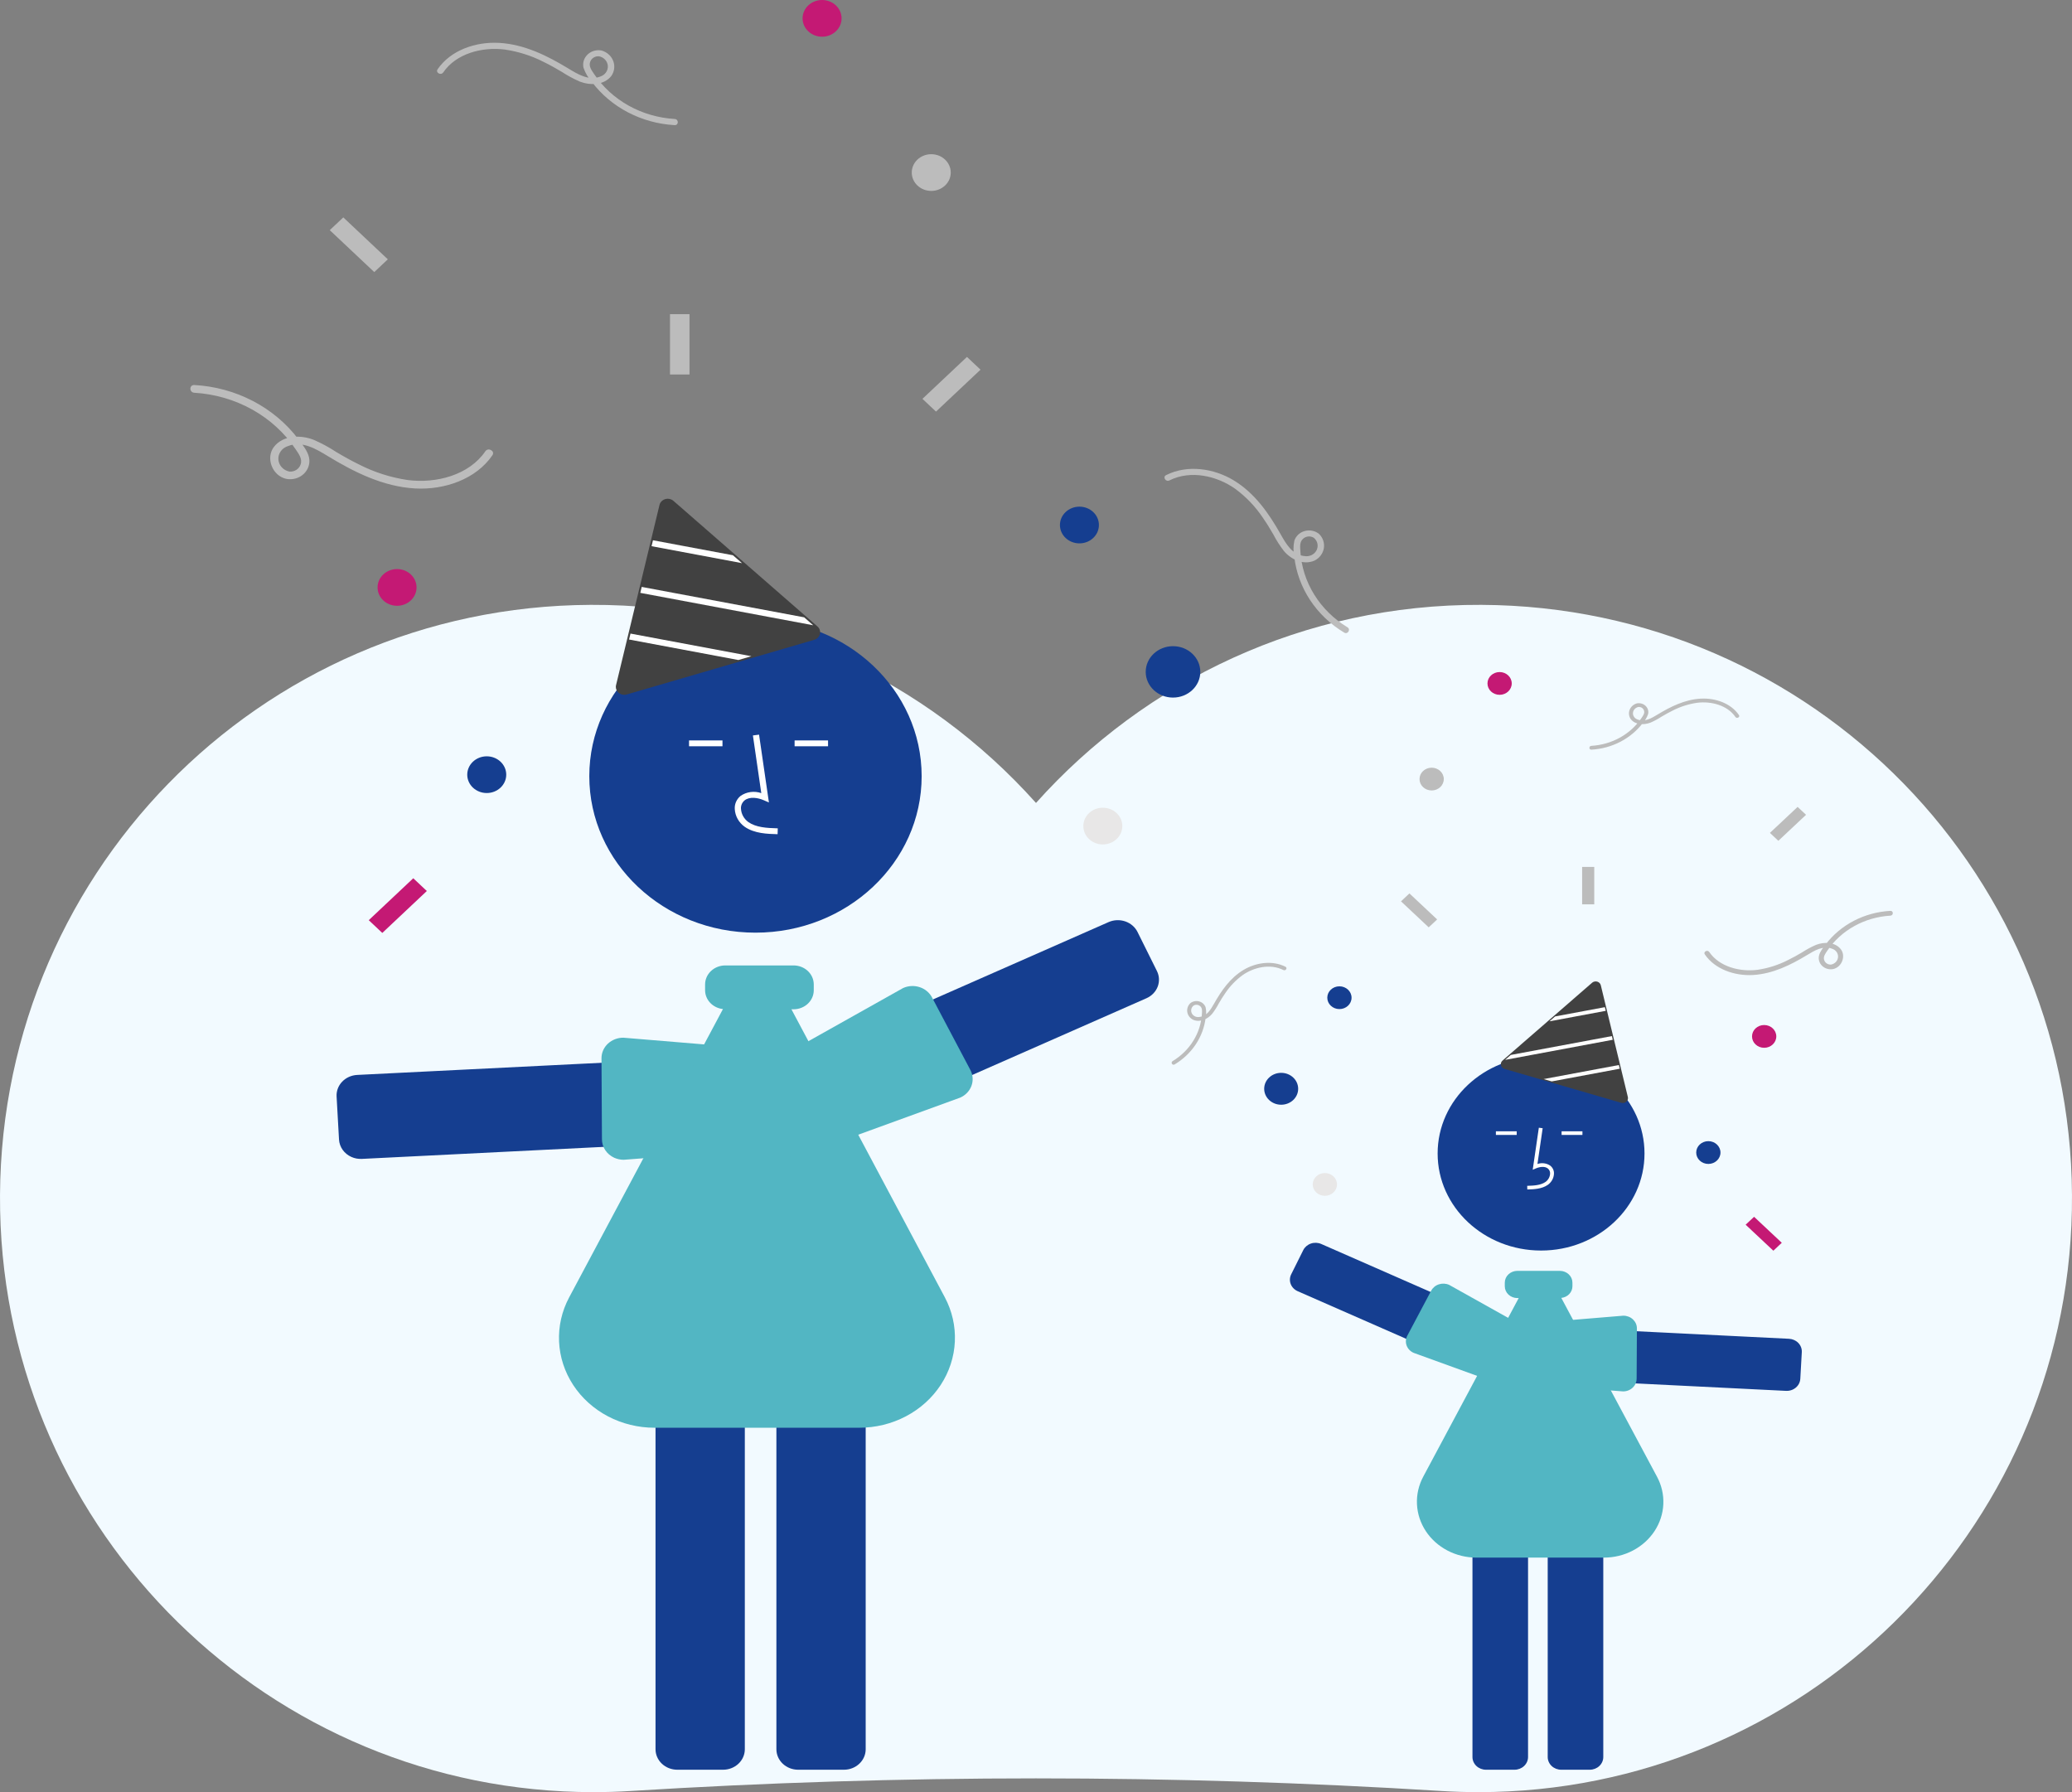<svg width="185" height="160" viewBox="0 0 185 160" fill="none" xmlns="http://www.w3.org/2000/svg">
<rect x="0" y="0" width="185" height="160" fill="#808080" stroke="none"/>
<path d="M132.257 54.001C116.456 53.928 102.254 60.776 92.5 71.686C82.746 60.776 68.544 53.928 52.743 54.001C23.071 54.136 -0.576 78.397 0.011 108.069C0.58 136.847 24.082 160 52.99 160C54.112 160 55.225 159.965 56.329 159.896C80.419 158.397 104.581 158.397 128.671 159.896C129.775 159.965 130.888 160 132.01 160C160.918 160 184.42 136.847 184.989 108.069C185.576 78.397 161.929 54.136 132.257 54.001Z" fill="#F2FAFF"/>
<g clip-path="url(#clip0)">
<path d="M67.453 83.267C75.647 83.267 82.29 77.013 82.29 69.298C82.29 61.583 75.647 55.329 67.453 55.329C59.259 55.329 52.616 61.583 52.616 69.298C52.616 77.013 59.259 83.267 67.453 83.267Z" fill="#153E90"/>
<path d="M31.369 103.288C31.055 103.147 30.787 102.928 30.593 102.655C30.4 102.382 30.288 102.065 30.269 101.737L30.053 97.89C30.027 97.407 30.205 96.933 30.549 96.573C30.893 96.212 31.375 95.996 31.889 95.969L65.943 94.276C66.457 94.251 66.961 94.418 67.343 94.742C67.726 95.066 67.956 95.52 67.984 96.004L68.2 99.851C68.226 100.334 68.048 100.808 67.704 101.168C67.36 101.528 66.878 101.745 66.364 101.771L32.309 103.465C31.985 103.482 31.662 103.421 31.369 103.288Z" fill="#153E90"/>
<path d="M54.844 103.364C54.513 103.213 54.234 102.977 54.039 102.682C53.845 102.388 53.743 102.048 53.745 101.702L53.705 94.459C53.707 94.219 53.759 93.981 53.858 93.76C53.958 93.539 54.102 93.339 54.284 93.17C54.466 93.002 54.681 92.869 54.917 92.779C55.154 92.689 55.407 92.643 55.662 92.645L71.197 93.935C71.609 93.937 72.128 94.537 72.545 95.019C72.676 95.17 72.789 95.3 72.872 95.379C72.908 95.414 72.942 95.45 72.975 95.487C73.272 95.82 73.433 96.241 73.429 96.676L73.395 100.528C73.39 101.012 73.181 101.475 72.814 101.815C72.447 102.154 71.952 102.343 71.438 102.34L55.682 103.544C55.392 103.543 55.106 103.481 54.844 103.364Z" fill="#52B6C3"/>
<path d="M64.561 158H60.47C59.955 157.999 59.462 157.807 59.098 157.464C58.734 157.122 58.53 156.657 58.529 156.173V123.544C58.53 123.059 58.734 122.595 59.098 122.252C59.462 121.91 59.955 121.717 60.47 121.717H64.561C65.076 121.717 65.569 121.91 65.933 122.252C66.297 122.595 66.501 123.059 66.502 123.544V156.173C66.501 156.657 66.297 157.122 65.933 157.464C65.569 157.807 65.076 157.999 64.561 158Z" fill="#153E90"/>
<path d="M75.353 158H71.262C70.747 157.999 70.254 157.807 69.89 157.464C69.526 157.122 69.322 156.657 69.321 156.173V123.544C69.322 123.059 69.527 122.595 69.89 122.252C70.254 121.91 70.747 121.717 71.262 121.717H75.353C75.868 121.717 76.361 121.91 76.725 122.252C77.089 122.595 77.293 123.059 77.294 123.544V156.173C77.293 156.657 77.089 157.122 76.725 157.464C76.361 157.807 75.868 157.999 75.353 158Z" fill="#153E90"/>
<path d="M69.428 74.476L69.444 73.954C68.412 73.927 67.503 73.866 66.82 73.396C66.626 73.255 66.467 73.076 66.353 72.873C66.239 72.668 66.173 72.444 66.159 72.214C66.147 72.073 66.17 71.932 66.225 71.801C66.281 71.67 66.368 71.553 66.479 71.458C66.933 71.098 67.662 71.214 68.194 71.444L68.653 71.642L67.773 65.589L67.224 65.66L67.972 70.809C67.666 70.702 67.336 70.669 67.013 70.713C66.689 70.756 66.383 70.876 66.121 71.06C65.945 71.204 65.807 71.386 65.717 71.589C65.628 71.792 65.59 72.013 65.605 72.232C65.621 72.541 65.709 72.843 65.862 73.117C66.016 73.391 66.231 73.63 66.493 73.817C67.37 74.421 68.511 74.451 69.428 74.476Z" fill="white"/>
<path d="M64.507 66.104H61.521V66.626H64.507V66.104Z" fill="white"/>
<path d="M73.933 66.104H70.947V66.626H73.933V66.104Z" fill="white"/>
<path d="M84.357 115.818L70.663 90.108H70.856C71.333 90.107 71.791 89.928 72.129 89.61C72.467 89.292 72.657 88.861 72.658 88.411V87.889C72.657 87.439 72.467 87.008 72.129 86.69C71.791 86.372 71.333 86.193 70.856 86.193H64.757C64.279 86.193 63.821 86.372 63.483 86.69C63.145 87.008 62.955 87.439 62.955 87.889V88.411C62.956 88.826 63.12 89.226 63.413 89.535C63.708 89.844 64.112 90.041 64.55 90.088L50.816 115.832C50.163 117.057 49.853 118.418 49.917 119.787C49.98 121.156 50.415 122.486 51.179 123.653C51.943 124.819 53.011 125.781 54.281 126.449C55.552 127.117 56.983 127.467 58.438 127.467H76.72C78.177 127.467 79.61 127.117 80.882 126.448C82.155 125.78 83.225 124.816 83.99 123.649C84.755 122.481 85.191 121.149 85.255 119.778C85.319 118.408 85.01 117.045 84.357 115.818Z" fill="#52B6C3"/>
<path d="M68.094 95.927L98.984 82.323C99.451 82.118 99.984 82.096 100.468 82.261C100.951 82.426 101.346 82.766 101.564 83.204L103.298 86.693C103.515 87.132 103.539 87.635 103.364 88.09C103.188 88.545 102.828 88.917 102.362 89.122L71.472 102.726C71.006 102.931 70.473 102.953 69.989 102.788C69.505 102.623 69.111 102.284 68.892 101.845L67.159 98.356C67.05 98.138 66.989 97.903 66.977 97.663C66.966 97.424 67.005 97.184 67.093 96.959C67.162 96.78 67.259 96.613 67.382 96.462C67.571 96.233 67.815 96.049 68.094 95.927Z" fill="#153E90"/>
<path d="M67.035 95.843L80.635 88.211C81.098 88.001 81.631 87.974 82.116 88.133C82.602 88.293 83 88.628 83.224 89.064L86.653 95.551C86.764 95.768 86.828 96.004 86.842 96.244C86.856 96.484 86.819 96.725 86.734 96.952C86.649 97.179 86.517 97.388 86.345 97.567C86.174 97.745 85.967 97.891 85.736 97.993L71.208 103.277C70.827 103.45 70.08 103.127 69.48 102.868C69.292 102.787 69.13 102.717 69.019 102.68C68.97 102.664 68.922 102.646 68.875 102.626C68.453 102.451 68.111 102.139 67.912 101.747L66.138 98.276C65.982 97.97 65.919 97.629 65.957 97.291C65.995 96.954 66.131 96.632 66.352 96.364C66.533 96.142 66.767 95.964 67.035 95.843Z" fill="#52B6C3"/>
<path d="M55.735 62.033C55.536 62.032 55.346 61.958 55.206 61.825C55.066 61.693 54.987 61.514 54.986 61.327C54.985 61.272 54.992 61.216 55.006 61.163L58.884 45.08C58.913 44.959 58.976 44.847 59.065 44.756C59.155 44.665 59.268 44.598 59.394 44.561C59.52 44.524 59.654 44.519 59.783 44.546C59.912 44.573 60.031 44.632 60.128 44.716L72.984 55.925C73.081 56.009 73.153 56.116 73.192 56.235C73.231 56.353 73.236 56.48 73.207 56.601C73.178 56.722 73.116 56.834 73.027 56.925C72.938 57.017 72.824 57.084 72.699 57.122L55.96 62.001C55.887 62.022 55.811 62.033 55.735 62.033Z" fill="#414141"/>
<path d="M66.251 50.277L58.175 48.763L58.302 48.235L65.441 49.572L66.251 50.277Z" fill="white"/>
<path d="M72.609 55.823L57.169 52.93L57.296 52.399L71.8 55.115L72.609 55.823Z" fill="white"/>
<path d="M67.086 58.587L65.927 58.925L56.166 57.096L56.294 56.565L67.086 58.587Z" fill="white"/>
<path d="M104.733 62.279C106.079 62.279 107.17 61.252 107.17 59.984C107.17 58.717 106.079 57.69 104.733 57.69C103.387 57.69 102.296 58.717 102.296 59.984C102.296 61.252 103.387 62.279 104.733 62.279Z" fill="#153E90"/>
<path d="M73.4 3.278C74.361 3.278 75.141 2.544 75.141 1.639C75.141 0.734 74.361 0 73.4 0C72.439 0 71.659 0.734 71.659 1.639C71.659 2.544 72.439 3.278 73.4 3.278Z" fill="#C41974"/>
<path d="M35.452 54.084C36.413 54.084 37.192 53.35 37.192 52.445C37.192 51.54 36.413 50.806 35.452 50.806C34.49 50.806 33.711 51.54 33.711 52.445C33.711 53.35 34.49 54.084 35.452 54.084Z" fill="#C41974"/>
<path d="M96.378 48.512C97.339 48.512 98.118 47.778 98.118 46.873C98.118 45.968 97.339 45.234 96.378 45.234C95.416 45.234 94.637 45.968 94.637 46.873C94.637 47.778 95.416 48.512 96.378 48.512Z" fill="#153E90"/>
<path d="M43.459 70.801C44.42 70.801 45.2 70.067 45.2 69.162C45.2 68.257 44.42 67.523 43.459 67.523C42.498 67.523 41.718 68.257 41.718 69.162C41.718 70.067 42.498 70.801 43.459 70.801Z" fill="#153E90"/>
<path d="M98.466 75.39C99.428 75.39 100.207 74.656 100.207 73.751C100.207 72.846 99.428 72.112 98.466 72.112C97.505 72.112 96.726 72.846 96.726 73.751C96.726 74.656 97.505 75.39 98.466 75.39Z" fill="#E8E7E7"/>
<path d="M83.148 17.045C84.109 17.045 84.888 16.311 84.888 15.406C84.888 14.5 84.109 13.767 83.148 13.767C82.186 13.767 81.407 14.5 81.407 15.406C81.407 16.311 82.186 17.045 83.148 17.045Z" fill="#BCBCBC"/>
<path d="M17.354 35.065C19.177 35.173 20.946 35.687 22.518 36.563C24.089 37.439 25.417 38.654 26.394 40.107C26.668 40.519 27.025 40.971 26.835 41.478C26.769 41.673 26.635 41.84 26.455 41.954C26.275 42.067 26.059 42.12 25.843 42.102C25.574 42.048 25.331 41.911 25.152 41.714C24.973 41.517 24.869 41.269 24.854 41.01C24.839 40.751 24.915 40.495 25.071 40.281C25.226 40.066 25.452 39.906 25.713 39.825C26.978 39.317 28.253 40.102 29.283 40.728C31.629 42.155 34.21 43.445 37.053 43.608C39.684 43.758 42.505 42.787 43.968 40.639C44.224 40.264 43.588 39.916 43.333 40.29C41.882 42.42 38.949 43.185 36.398 42.856C34.878 42.63 33.41 42.161 32.059 41.469C31.358 41.127 30.678 40.747 30.011 40.348C29.377 39.931 28.706 39.569 28.003 39.264C26.833 38.811 25.283 38.846 24.465 39.889C23.702 40.862 24.291 42.481 25.568 42.754C25.848 42.806 26.137 42.792 26.41 42.713C26.682 42.634 26.93 42.492 27.13 42.301C27.33 42.109 27.477 41.874 27.556 41.616C27.636 41.358 27.647 41.086 27.588 40.823C27.46 40.25 27.002 39.69 26.648 39.222C25.582 37.81 24.194 36.642 22.586 35.803C20.977 34.964 19.189 34.476 17.354 34.374C16.881 34.352 16.883 35.043 17.354 35.065L17.354 35.065Z" fill="#BCBCBC"/>
<path d="M120.306 56.001C119.084 55.261 118.067 54.258 117.336 53.076C116.606 51.894 116.183 50.566 116.103 49.2C116.083 48.814 116.021 48.37 116.361 48.087C116.487 47.976 116.649 47.908 116.821 47.895C116.993 47.882 117.164 47.925 117.307 48.016C117.472 48.152 117.584 48.335 117.627 48.537C117.67 48.74 117.641 48.95 117.545 49.135C117.448 49.32 117.29 49.471 117.094 49.562C116.898 49.655 116.675 49.683 116.46 49.644C115.373 49.536 114.81 48.525 114.353 47.715C113.311 45.867 112.049 44.029 110.142 42.879C108.377 41.814 106.018 41.459 104.118 42.417C103.785 42.584 104.083 43.057 104.414 42.891C106.299 41.941 108.651 42.48 110.287 43.64C111.25 44.351 112.076 45.213 112.73 46.187C113.076 46.681 113.392 47.193 113.69 47.713C113.959 48.233 114.276 48.73 114.638 49.198C115.265 49.94 116.356 50.481 117.353 50.056C117.575 49.947 117.768 49.792 117.914 49.601C118.061 49.41 118.159 49.19 118.199 48.957C118.239 48.725 118.221 48.487 118.146 48.262C118.071 48.037 117.941 47.832 117.767 47.663C117.594 47.525 117.387 47.429 117.165 47.385C116.943 47.34 116.713 47.348 116.495 47.408C116.277 47.468 116.079 47.578 115.917 47.728C115.755 47.878 115.636 48.063 115.569 48.267C115.466 48.747 115.464 49.242 115.562 49.723C115.721 51.091 116.204 52.409 116.976 53.579C117.748 54.748 118.788 55.74 120.021 56.481C120.34 56.669 120.624 56.188 120.306 56.001L120.306 56.001Z" fill="#BCBCBC"/>
<path d="M60.237 10.622C58.787 10.536 57.38 10.128 56.13 9.431C54.88 8.734 53.824 7.768 53.047 6.612C52.829 6.285 52.545 5.925 52.696 5.521C52.748 5.367 52.855 5.234 52.998 5.143C53.142 5.053 53.313 5.012 53.485 5.025C53.699 5.069 53.892 5.177 54.035 5.334C54.177 5.491 54.26 5.688 54.272 5.894C54.283 6.1 54.223 6.304 54.099 6.474C53.976 6.644 53.796 6.772 53.588 6.836C52.583 7.24 51.568 6.616 50.749 6.118C48.883 4.983 46.83 3.957 44.569 3.828C42.477 3.708 40.233 4.48 39.069 6.189C38.866 6.487 39.371 6.764 39.574 6.466C40.728 4.772 43.061 4.164 45.09 4.426C46.299 4.605 47.466 4.978 48.541 5.529C49.099 5.801 49.64 6.103 50.17 6.421C50.674 6.752 51.208 7.04 51.767 7.283C52.698 7.643 53.931 7.615 54.581 6.785C54.719 6.589 54.806 6.365 54.836 6.131C54.865 5.897 54.836 5.66 54.751 5.438C54.666 5.217 54.527 5.017 54.345 4.856C54.163 4.694 53.944 4.574 53.704 4.507C53.481 4.465 53.251 4.477 53.034 4.54C52.818 4.603 52.621 4.715 52.462 4.867C52.302 5.02 52.186 5.207 52.122 5.412C52.059 5.617 52.05 5.834 52.097 6.043C52.256 6.509 52.51 6.942 52.845 7.316C53.692 8.439 54.796 9.368 56.076 10.035C57.355 10.702 58.777 11.091 60.237 11.172C60.613 11.19 60.612 10.64 60.237 10.622L60.237 10.622Z" fill="#BCBCBC"/>
<path d="M61.563 28.049H59.822V33.434H61.563V28.049Z" fill="#BCBCBC"/>
<path d="M33.417 24.291L34.627 23.152L30.652 19.409L29.442 20.548L33.417 24.291Z" fill="#BCBCBC"/>
<path d="M82.361 35.608L83.571 36.747L87.546 33.004L86.336 31.865L82.361 35.608Z" fill="#BCBCBC"/>
<path d="M32.924 82.153L34.134 83.292L38.109 79.549L36.899 78.41L32.924 82.153Z" fill="#C41974"/>
</g>
<g clip-path="url(#clip1)">
<path d="M137.595 111.647C132.495 111.647 128.36 107.767 128.36 102.982C128.36 98.197 132.495 94.318 137.595 94.318C142.696 94.318 146.831 98.197 146.831 102.982C146.831 107.767 142.696 111.647 137.595 111.647Z" fill="#153E90"/>
<path d="M160.056 124.065C160.252 123.977 160.419 123.841 160.539 123.672C160.66 123.503 160.729 123.306 160.741 123.103L160.875 120.717C160.892 120.417 160.781 120.123 160.567 119.899C160.352 119.676 160.052 119.542 159.733 119.525L138.535 118.475C138.216 118.459 137.902 118.563 137.664 118.764C137.426 118.965 137.283 119.247 137.265 119.547L137.131 121.933C137.115 122.233 137.226 122.527 137.44 122.75C137.654 122.973 137.954 123.108 138.274 123.124L159.471 124.175C159.673 124.185 159.874 124.147 160.056 124.065Z" fill="#153E90"/>
<path d="M145.444 124.112C145.65 124.018 145.824 123.872 145.945 123.689C146.066 123.507 146.129 123.296 146.128 123.081L146.153 118.588C146.152 118.44 146.119 118.292 146.058 118.155C145.996 118.018 145.906 117.894 145.793 117.789C145.68 117.685 145.546 117.602 145.398 117.546C145.251 117.491 145.094 117.462 144.935 117.464L135.265 118.263C135.009 118.265 134.686 118.637 134.426 118.936C134.345 119.029 134.274 119.11 134.223 119.159C134.2 119.181 134.179 119.203 134.158 119.226C133.974 119.432 133.874 119.694 133.876 119.964L133.897 122.353C133.9 122.653 134.03 122.94 134.259 123.151C134.487 123.362 134.795 123.479 135.115 123.477L144.923 124.223C145.103 124.223 145.281 124.185 145.444 124.112Z" fill="#52B6C3"/>
<path d="M139.396 158H141.943C142.263 158 142.57 157.88 142.796 157.668C143.023 157.455 143.15 157.167 143.15 156.867V136.628C143.15 136.328 143.023 136.04 142.796 135.827C142.57 135.615 142.263 135.495 141.943 135.495H139.396C139.075 135.495 138.768 135.615 138.542 135.827C138.316 136.04 138.188 136.328 138.188 136.628V156.867C138.188 157.167 138.316 157.455 138.542 157.668C138.768 157.88 139.075 158 139.396 158Z" fill="#153E90"/>
<path d="M132.678 158H135.225C135.545 158 135.852 157.88 136.078 157.668C136.305 157.455 136.432 157.167 136.433 156.867V136.628C136.432 136.328 136.305 136.04 136.078 135.827C135.852 135.615 135.545 135.495 135.225 135.495H132.678C132.358 135.495 132.051 135.615 131.824 135.827C131.598 136.04 131.47 136.328 131.47 136.628V156.867C131.47 157.167 131.598 157.455 131.824 157.668C132.051 157.88 132.358 158 132.678 158Z" fill="#153E90"/>
<path d="M136.366 106.194L136.357 105.87C136.999 105.853 137.565 105.815 137.99 105.524C138.111 105.437 138.21 105.326 138.281 105.199C138.351 105.073 138.392 104.933 138.401 104.791C138.408 104.704 138.394 104.616 138.36 104.535C138.325 104.453 138.271 104.381 138.202 104.322C137.92 104.098 137.465 104.171 137.134 104.313L136.849 104.436L137.396 100.682L137.738 100.726L137.272 103.919C137.463 103.853 137.668 103.832 137.87 103.86C138.071 103.887 138.262 103.961 138.425 104.075C138.534 104.165 138.62 104.277 138.676 104.403C138.732 104.529 138.756 104.666 138.746 104.802C138.736 104.994 138.681 105.181 138.586 105.351C138.49 105.521 138.356 105.669 138.193 105.785C137.647 106.16 136.937 106.179 136.366 106.194Z" fill="white"/>
<path d="M139.429 101.001H141.288V101.325H139.429V101.001Z" fill="white"/>
<path d="M133.562 101.001H135.421V101.325H133.562V101.001Z" fill="white"/>
<path d="M127.074 131.837L135.598 115.89H135.478C135.18 115.889 134.895 115.778 134.685 115.581C134.475 115.384 134.356 115.116 134.356 114.837V114.514C134.356 114.235 134.475 113.967 134.685 113.77C134.895 113.573 135.18 113.462 135.478 113.461H139.274C139.571 113.462 139.856 113.573 140.067 113.77C140.277 113.967 140.395 114.235 140.395 114.514V114.837C140.395 115.095 140.293 115.343 140.11 115.535C139.927 115.726 139.675 115.848 139.403 115.877L147.951 131.846C148.358 132.605 148.55 133.449 148.511 134.298C148.471 135.147 148.201 135.973 147.726 136.696C147.25 137.419 146.585 138.016 145.794 138.431C145.003 138.845 144.113 139.062 143.207 139.062H131.827C130.92 139.062 130.028 138.844 129.236 138.43C128.444 138.015 127.779 137.418 127.302 136.694C126.826 135.969 126.555 135.143 126.515 134.293C126.475 133.443 126.667 132.597 127.074 131.837Z" fill="#52B6C3"/>
<path d="M137.197 119.499L117.969 111.061C117.679 110.934 117.347 110.92 117.046 111.023C116.745 111.125 116.499 111.336 116.363 111.608L115.284 113.772C115.149 114.044 115.134 114.356 115.243 114.638C115.352 114.921 115.577 115.151 115.867 115.278L135.094 123.716C135.384 123.843 135.716 123.857 136.017 123.754C136.318 123.652 136.564 123.442 136.7 123.17L137.779 121.005C137.846 120.871 137.885 120.725 137.892 120.576C137.899 120.427 137.874 120.279 137.82 120.139C137.777 120.028 137.716 119.924 137.64 119.831C137.522 119.689 137.37 119.575 137.197 119.499Z" fill="#153E90"/>
<path d="M137.856 119.447L129.391 114.713C129.102 114.583 128.77 114.566 128.468 114.665C128.166 114.764 127.918 114.972 127.779 115.242L125.644 119.266C125.575 119.401 125.535 119.547 125.527 119.696C125.518 119.845 125.541 119.994 125.594 120.135C125.647 120.276 125.729 120.405 125.836 120.516C125.943 120.627 126.072 120.717 126.216 120.781L135.258 124.058C135.495 124.165 135.96 123.965 136.334 123.804C136.451 123.754 136.552 123.71 136.621 123.688C136.651 123.678 136.681 123.666 136.71 123.654C136.973 123.546 137.186 123.352 137.31 123.109L138.414 120.956C138.511 120.766 138.55 120.555 138.527 120.345C138.503 120.136 138.418 119.937 138.281 119.77C138.168 119.633 138.022 119.522 137.856 119.447Z" fill="#52B6C3"/>
<path d="M144.889 98.476C145.013 98.476 145.131 98.429 145.219 98.347C145.306 98.266 145.355 98.154 145.355 98.038C145.356 98.004 145.352 97.97 145.343 97.936L142.929 87.961C142.911 87.886 142.872 87.817 142.816 87.76C142.76 87.704 142.69 87.662 142.611 87.639C142.533 87.616 142.45 87.613 142.369 87.63C142.289 87.647 142.215 87.683 142.155 87.735L134.152 94.688C134.092 94.74 134.048 94.806 134.023 94.88C133.999 94.953 133.996 95.032 134.014 95.107C134.032 95.182 134.07 95.251 134.126 95.308C134.182 95.365 134.252 95.407 134.33 95.43L144.749 98.456C144.794 98.469 144.842 98.476 144.889 98.476Z" fill="#414141"/>
<path d="M138.344 91.184L143.371 90.246L143.292 89.918L138.848 90.747L138.344 91.184Z" fill="white"/>
<path d="M134.386 94.624L143.997 92.83L143.918 92.501L134.89 94.185L134.386 94.624Z" fill="white"/>
<path d="M137.824 96.339L138.546 96.548L144.621 95.414L144.542 95.085L137.824 96.339Z" fill="white"/>
<path d="M114.391 98.629C113.553 98.629 112.874 97.992 112.874 97.206C112.874 96.419 113.553 95.782 114.391 95.782C115.229 95.782 115.908 96.419 115.908 97.206C115.908 97.992 115.229 98.629 114.391 98.629Z" fill="#153E90"/>
<path d="M133.894 62.033C133.296 62.033 132.81 61.578 132.81 61.017C132.81 60.455 133.296 60 133.894 60C134.492 60 134.977 60.455 134.977 61.017C134.977 61.578 134.492 62.033 133.894 62.033Z" fill="#C41974"/>
<path d="M157.515 93.546C156.916 93.546 156.431 93.091 156.431 92.529C156.431 91.968 156.916 91.513 157.515 91.513C158.113 91.513 158.598 91.968 158.598 92.529C158.598 93.091 158.113 93.546 157.515 93.546Z" fill="#C41974"/>
<path d="M119.591 90.09C118.993 90.09 118.508 89.635 118.508 89.073C118.508 88.512 118.993 88.057 119.591 88.057C120.19 88.057 120.675 88.512 120.675 89.073C120.675 89.635 120.19 90.09 119.591 90.09Z" fill="#153E90"/>
<path d="M152.53 103.915C151.932 103.915 151.447 103.46 151.447 102.898C151.447 102.337 151.932 101.881 152.53 101.881C153.129 101.881 153.614 102.337 153.614 102.898C153.614 103.46 153.129 103.915 152.53 103.915Z" fill="#153E90"/>
<path d="M118.291 106.761C117.693 106.761 117.208 106.306 117.208 105.744C117.208 105.183 117.693 104.728 118.291 104.728C118.89 104.728 119.375 105.183 119.375 105.744C119.375 106.306 118.89 106.761 118.291 106.761Z" fill="#E8E7E7"/>
<path d="M127.827 70.572C127.228 70.572 126.743 70.117 126.743 69.555C126.743 68.994 127.228 68.539 127.827 68.539C128.425 68.539 128.91 68.994 128.91 69.555C128.91 70.117 128.425 70.572 127.827 70.572Z" fill="#BCBCBC"/>
<path d="M168.78 81.749C167.645 81.816 166.544 82.135 165.566 82.678C164.587 83.222 163.761 83.975 163.153 84.876C162.982 85.132 162.76 85.413 162.878 85.727C162.919 85.848 163.003 85.952 163.115 86.022C163.227 86.092 163.361 86.125 163.496 86.114C163.663 86.08 163.814 85.996 163.926 85.873C164.037 85.751 164.102 85.597 164.111 85.437C164.121 85.276 164.073 85.117 163.977 84.984C163.88 84.851 163.739 84.752 163.576 84.701C162.789 84.387 161.996 84.873 161.355 85.262C159.894 86.147 158.288 86.947 156.518 87.048C154.881 87.141 153.125 86.539 152.214 85.207C152.055 84.974 152.45 84.758 152.609 84.99C153.512 86.311 155.338 86.786 156.926 86.582C157.872 86.442 158.785 86.151 159.627 85.721C160.063 85.509 160.486 85.273 160.901 85.026C161.296 84.767 161.714 84.543 162.151 84.354C162.88 84.073 163.844 84.095 164.354 84.741C164.828 85.345 164.461 86.349 163.667 86.519C163.493 86.551 163.313 86.542 163.143 86.493C162.973 86.444 162.819 86.356 162.695 86.237C162.57 86.118 162.479 85.972 162.429 85.812C162.379 85.653 162.373 85.484 162.41 85.321C162.489 84.965 162.774 84.618 162.995 84.327C163.658 83.452 164.522 82.728 165.523 82.207C166.524 81.687 167.637 81.384 168.78 81.32C169.074 81.307 169.073 81.736 168.78 81.749L168.78 81.749Z" fill="#BCBCBC"/>
<path d="M104.697 94.735C105.458 94.276 106.091 93.654 106.546 92.921C107 92.188 107.263 91.364 107.313 90.517C107.326 90.277 107.364 90.002 107.153 89.826C107.074 89.757 106.973 89.715 106.866 89.707C106.759 89.699 106.653 89.726 106.564 89.782C106.461 89.866 106.391 89.98 106.365 90.106C106.338 90.231 106.356 90.361 106.416 90.476C106.476 90.591 106.575 90.684 106.697 90.741C106.819 90.799 106.957 90.816 107.091 90.792C107.768 90.725 108.118 90.098 108.403 89.595C109.051 88.45 109.836 87.309 111.024 86.596C112.122 85.936 113.591 85.715 114.774 86.309C114.981 86.413 114.795 86.707 114.589 86.603C113.416 86.014 111.952 86.349 110.933 87.068C110.334 87.509 109.82 88.043 109.413 88.648C109.198 88.954 109.001 89.271 108.815 89.594C108.648 89.917 108.45 90.225 108.225 90.516C107.835 90.976 107.156 91.311 106.535 91.047C106.397 90.98 106.277 90.883 106.186 90.765C106.094 90.647 106.034 90.51 106.009 90.366C105.984 90.222 105.995 90.074 106.042 89.935C106.088 89.795 106.169 89.668 106.278 89.563C106.385 89.478 106.514 89.418 106.652 89.391C106.79 89.363 106.934 89.368 107.069 89.405C107.205 89.442 107.328 89.51 107.429 89.603C107.53 89.696 107.604 89.811 107.646 89.938C107.71 90.236 107.711 90.542 107.65 90.841C107.551 91.69 107.25 92.507 106.77 93.233C106.29 93.958 105.642 94.573 104.875 95.033C104.676 95.149 104.499 94.851 104.697 94.735L104.697 94.735Z" fill="#BCBCBC"/>
<path d="M142.087 66.588C142.99 66.535 143.866 66.282 144.644 65.85C145.422 65.417 146.079 64.818 146.563 64.101C146.698 63.898 146.875 63.675 146.781 63.425C146.749 63.329 146.682 63.246 146.593 63.19C146.504 63.134 146.397 63.108 146.29 63.117C146.157 63.144 146.037 63.211 145.948 63.308C145.86 63.406 145.808 63.528 145.8 63.656C145.793 63.783 145.831 63.91 145.908 64.015C145.985 64.121 146.096 64.2 146.226 64.24C146.852 64.491 147.483 64.104 147.993 63.795C149.155 63.091 150.432 62.454 151.84 62.374C153.142 62.3 154.539 62.779 155.263 63.838C155.39 64.024 155.075 64.195 154.949 64.011C154.231 62.96 152.778 62.582 151.516 62.745C150.763 62.856 150.036 63.088 149.367 63.429C149.02 63.598 148.683 63.785 148.354 63.982C148.04 64.188 147.707 64.367 147.36 64.517C146.78 64.74 146.013 64.723 145.608 64.209C145.522 64.087 145.468 63.948 145.449 63.803C145.431 63.657 145.449 63.51 145.502 63.373C145.555 63.236 145.642 63.112 145.755 63.011C145.868 62.911 146.005 62.837 146.154 62.795C146.292 62.769 146.436 62.776 146.571 62.816C146.705 62.855 146.828 62.925 146.927 63.019C147.026 63.113 147.099 63.229 147.138 63.357C147.178 63.484 147.183 63.618 147.154 63.748C147.055 64.037 146.897 64.305 146.688 64.538C146.161 65.234 145.474 65.81 144.678 66.224C143.881 66.638 142.996 66.879 142.087 66.93C141.853 66.94 141.854 66.599 142.087 66.588L142.087 66.588Z" fill="#BCBCBC"/>
<path d="M141.261 77.397H142.345V80.738H141.261V77.397Z" fill="#BCBCBC"/>
<path d="M158.781 75.066L158.028 74.36L160.502 72.038L161.255 72.745L158.781 75.066Z" fill="#BCBCBC"/>
<path d="M128.316 82.086L127.563 82.792L125.089 80.471L125.842 79.764L128.316 82.086Z" fill="#BCBCBC"/>
<path d="M159.088 110.955L158.335 111.662L155.861 109.341L156.614 108.634L159.088 110.955Z" fill="#C41974"/>
</g>
<defs>
<clipPath id="clip0">
<rect width="103.444" height="158" fill="white" transform="translate(17)"/>
</clipPath>
<clipPath id="clip1">
<rect width="64.389" height="98" fill="white" transform="matrix(-1 0 0 1 169 60)"/>
</clipPath>
</defs>
</svg>
